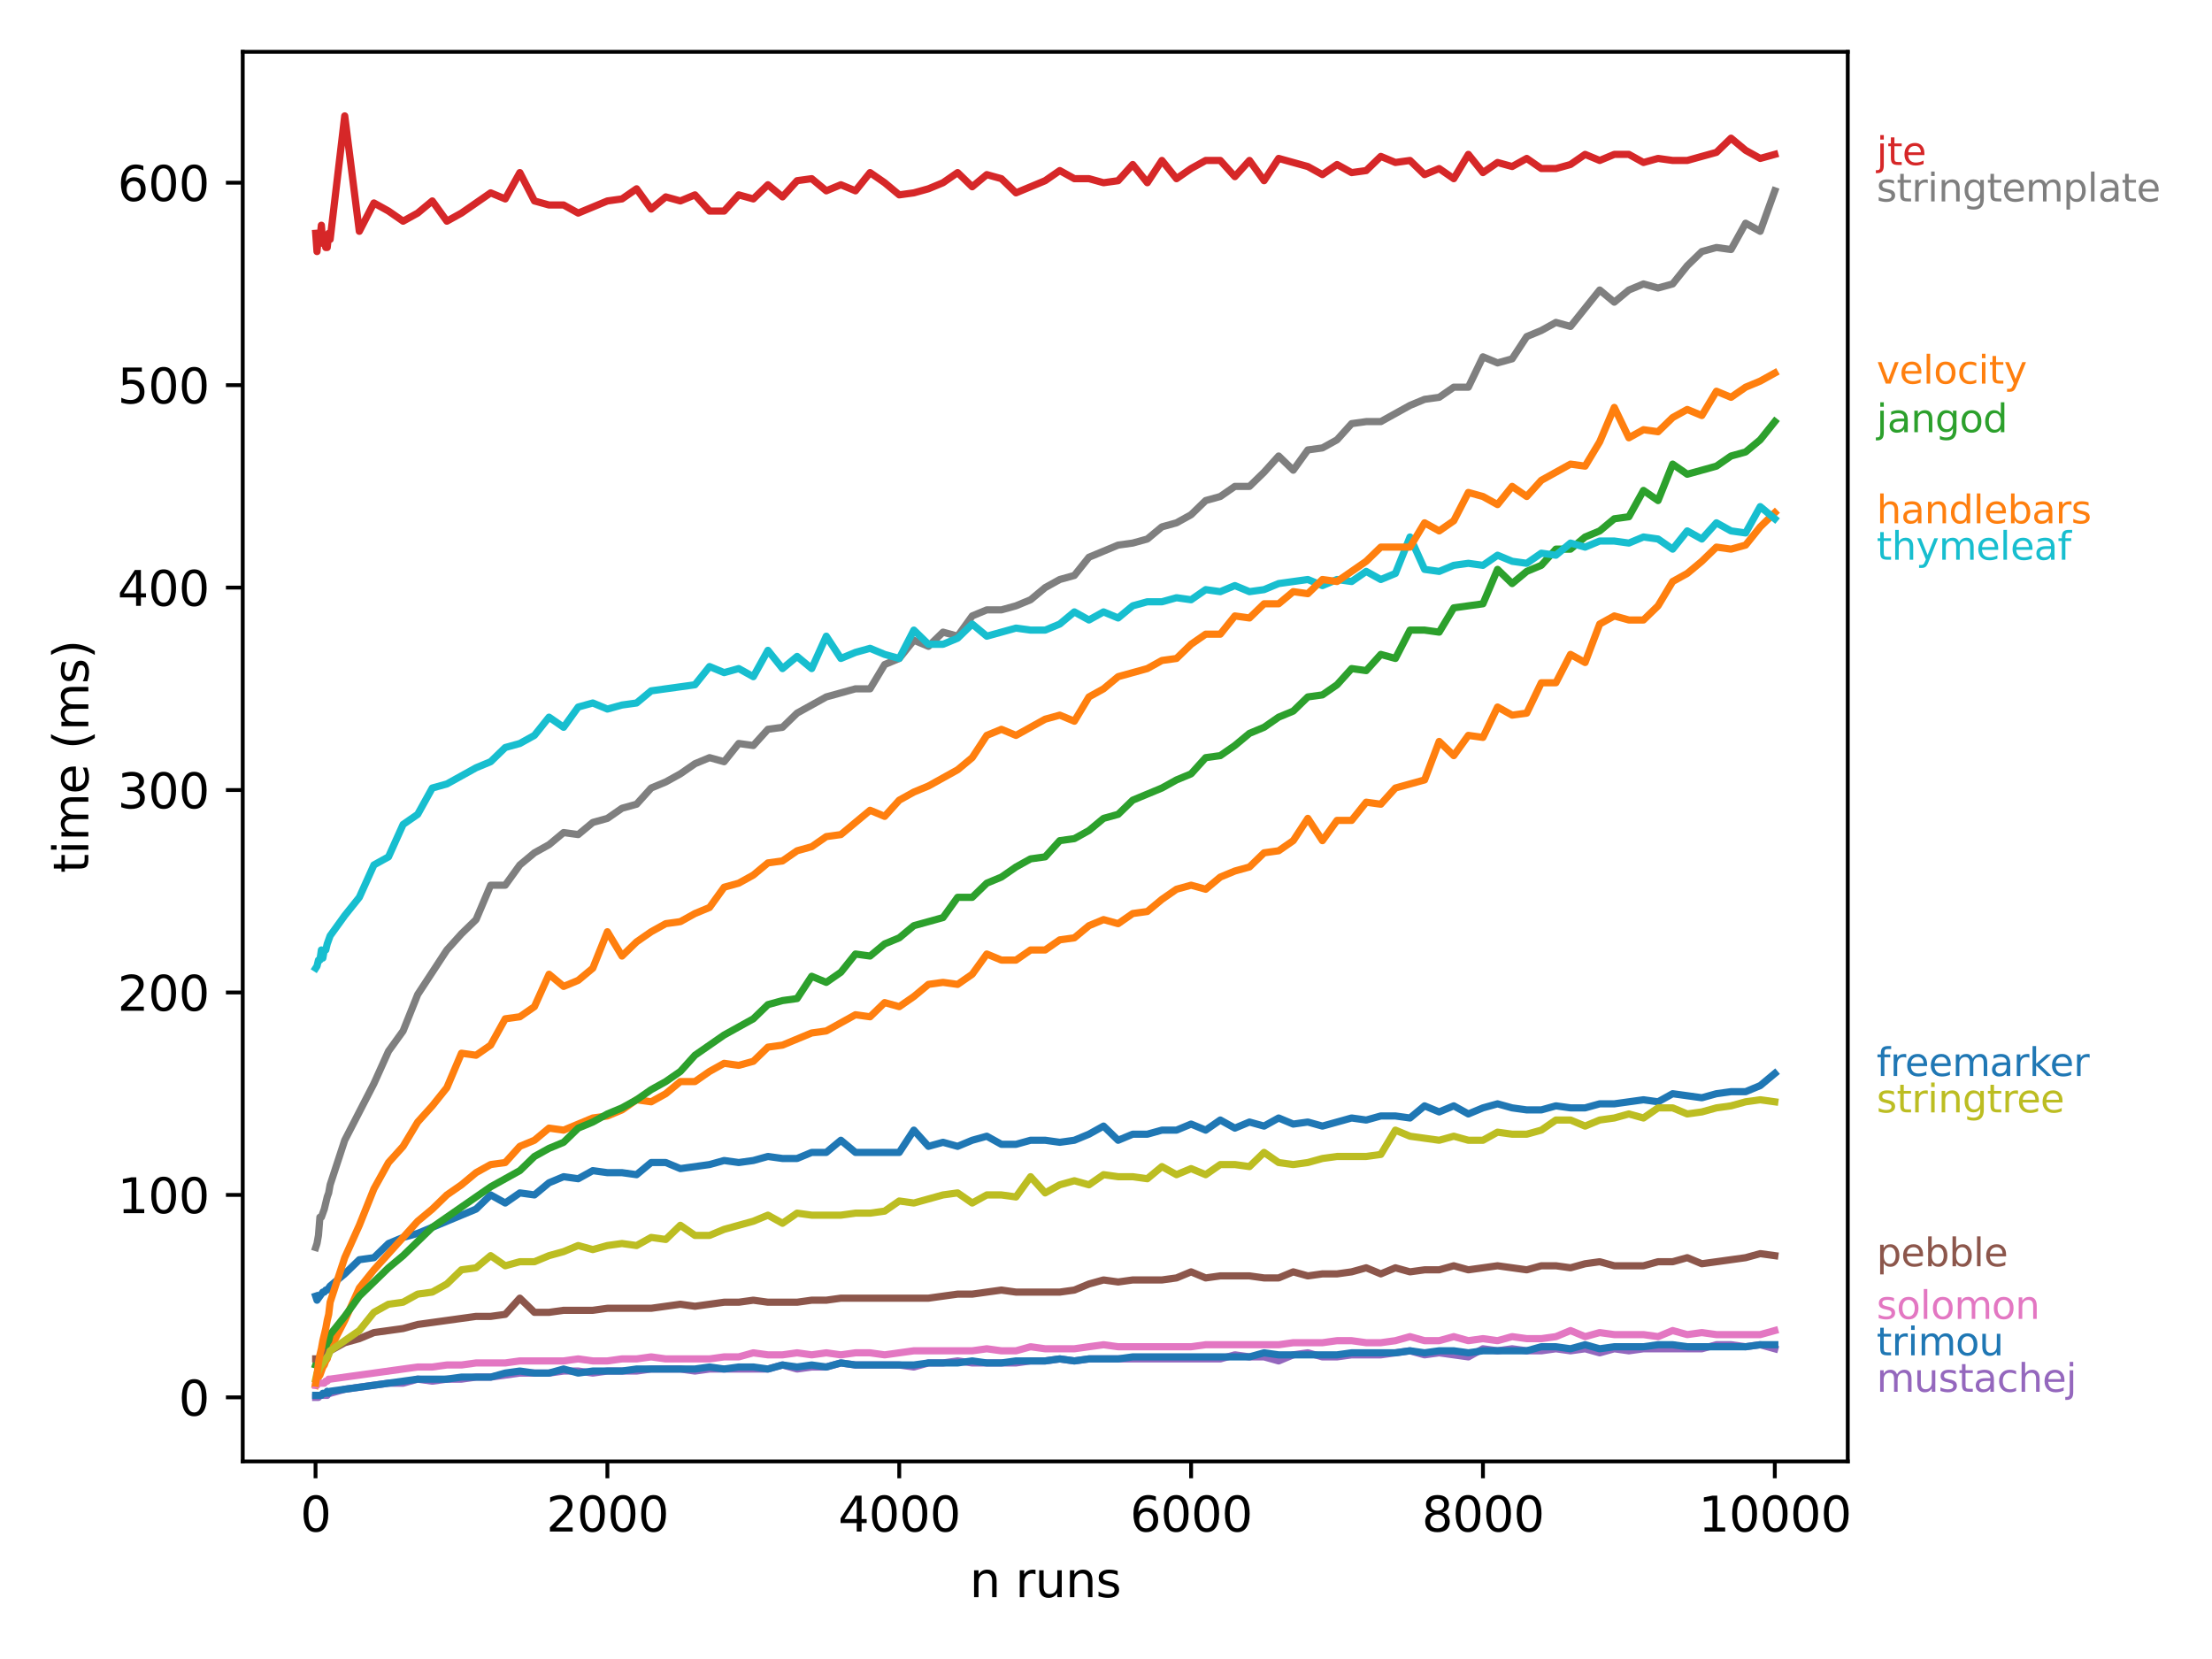 <?xml version="1.0" encoding="utf-8" standalone="no"?>
<!DOCTYPE svg PUBLIC "-//W3C//DTD SVG 1.1//EN"
  "http://www.w3.org/Graphics/SVG/1.1/DTD/svg11.dtd">
<svg xmlns:xlink="http://www.w3.org/1999/xlink" width="460.8pt" height="345.6pt" viewBox="0 0 460.8 345.6" xmlns="http://www.w3.org/2000/svg" version="1.1">
 <defs>
  <style type="text/css">*{stroke-linejoin: round; stroke-linecap: butt}</style>
 </defs>
 <g id="figure_1">
  <g id="patch_1">
   <path d="M 0 345.6 
L 460.8 345.6 
L 460.8 0 
L 0 0 
z
" style="fill: #ffffff"/>
  </g>
  <g id="axes_1">
   <g id="patch_2">
    <path d="M 50.566 304.444 
L 384.923 304.444 
L 384.923 10.8 
L 50.566 10.8 
z
" style="fill: #ffffff"/>
   </g>
   <g id="matplotlib.axis_1">
    <g id="xtick_1">
     <g id="line2d_1">
      <defs>
       <path id="m7e9c74293d" d="M 0 0 
L 0 3.5 
" style="stroke: #000000; stroke-width: 0.8"/>
      </defs>
      <g>
       <use xlink:href="#m7e9c74293d" x="65.733" y="304.444" style="stroke: #000000; stroke-width: 0.8"/>
      </g>
     </g>
     <g id="text_1">
      <!-- 0 -->
      <g transform="translate(62.552 319.042) scale(0.1 -0.1)">
       <defs>
        <path id="DejaVuSans-30" d="M 2034 4250 
Q 1547 4250 1301 3770 
Q 1056 3291 1056 2328 
Q 1056 1369 1301 889 
Q 1547 409 2034 409 
Q 2525 409 2770 889 
Q 3016 1369 3016 2328 
Q 3016 3291 2770 3770 
Q 2525 4250 2034 4250 
z
M 2034 4750 
Q 2819 4750 3233 4129 
Q 3647 3509 3647 2328 
Q 3647 1150 3233 529 
Q 2819 -91 2034 -91 
Q 1250 -91 836 529 
Q 422 1150 422 2328 
Q 422 3509 836 4129 
Q 1250 4750 2034 4750 
z
" transform="scale(0.016)"/>
       </defs>
       <use xlink:href="#DejaVuSans-30"/>
      </g>
     </g>
    </g>
    <g id="xtick_2">
     <g id="line2d_2">
      <g>
       <use xlink:href="#m7e9c74293d" x="126.532" y="304.444" style="stroke: #000000; stroke-width: 0.8"/>
      </g>
     </g>
     <g id="text_2">
      <!-- 2000 -->
      <g transform="translate(113.807 319.042) scale(0.1 -0.1)">
       <defs>
        <path id="DejaVuSans-32" d="M 1228 531 
L 3431 531 
L 3431 0 
L 469 0 
L 469 531 
Q 828 903 1448 1529 
Q 2069 2156 2228 2338 
Q 2531 2678 2651 2914 
Q 2772 3150 2772 3378 
Q 2772 3750 2511 3984 
Q 2250 4219 1831 4219 
Q 1534 4219 1204 4116 
Q 875 4013 500 3803 
L 500 4441 
Q 881 4594 1212 4672 
Q 1544 4750 1819 4750 
Q 2544 4750 2975 4387 
Q 3406 4025 3406 3419 
Q 3406 3131 3298 2873 
Q 3191 2616 2906 2266 
Q 2828 2175 2409 1742 
Q 1991 1309 1228 531 
z
" transform="scale(0.016)"/>
       </defs>
       <use xlink:href="#DejaVuSans-32"/>
       <use xlink:href="#DejaVuSans-30" transform="translate(63.623 0)"/>
       <use xlink:href="#DejaVuSans-30" transform="translate(127.246 0)"/>
       <use xlink:href="#DejaVuSans-30" transform="translate(190.869 0)"/>
      </g>
     </g>
    </g>
    <g id="xtick_3">
     <g id="line2d_3">
      <g>
       <use xlink:href="#m7e9c74293d" x="187.33" y="304.444" style="stroke: #000000; stroke-width: 0.8"/>
      </g>
     </g>
     <g id="text_3">
      <!-- 4000 -->
      <g transform="translate(174.605 319.042) scale(0.1 -0.1)">
       <defs>
        <path id="DejaVuSans-34" d="M 2419 4116 
L 825 1625 
L 2419 1625 
L 2419 4116 
z
M 2253 4666 
L 3047 4666 
L 3047 1625 
L 3713 1625 
L 3713 1100 
L 3047 1100 
L 3047 0 
L 2419 0 
L 2419 1100 
L 313 1100 
L 313 1709 
L 2253 4666 
z
" transform="scale(0.016)"/>
       </defs>
       <use xlink:href="#DejaVuSans-34"/>
       <use xlink:href="#DejaVuSans-30" transform="translate(63.623 0)"/>
       <use xlink:href="#DejaVuSans-30" transform="translate(127.246 0)"/>
       <use xlink:href="#DejaVuSans-30" transform="translate(190.869 0)"/>
      </g>
     </g>
    </g>
    <g id="xtick_4">
     <g id="line2d_4">
      <g>
       <use xlink:href="#m7e9c74293d" x="248.128" y="304.444" style="stroke: #000000; stroke-width: 0.8"/>
      </g>
     </g>
     <g id="text_4">
      <!-- 6000 -->
      <g transform="translate(235.403 319.042) scale(0.1 -0.1)">
       <defs>
        <path id="DejaVuSans-36" d="M 2113 2584 
Q 1688 2584 1439 2293 
Q 1191 2003 1191 1497 
Q 1191 994 1439 701 
Q 1688 409 2113 409 
Q 2538 409 2786 701 
Q 3034 994 3034 1497 
Q 3034 2003 2786 2293 
Q 2538 2584 2113 2584 
z
M 3366 4563 
L 3366 3988 
Q 3128 4100 2886 4159 
Q 2644 4219 2406 4219 
Q 1781 4219 1451 3797 
Q 1122 3375 1075 2522 
Q 1259 2794 1537 2939 
Q 1816 3084 2150 3084 
Q 2853 3084 3261 2657 
Q 3669 2231 3669 1497 
Q 3669 778 3244 343 
Q 2819 -91 2113 -91 
Q 1303 -91 875 529 
Q 447 1150 447 2328 
Q 447 3434 972 4092 
Q 1497 4750 2381 4750 
Q 2619 4750 2861 4703 
Q 3103 4656 3366 4563 
z
" transform="scale(0.016)"/>
       </defs>
       <use xlink:href="#DejaVuSans-36"/>
       <use xlink:href="#DejaVuSans-30" transform="translate(63.623 0)"/>
       <use xlink:href="#DejaVuSans-30" transform="translate(127.246 0)"/>
       <use xlink:href="#DejaVuSans-30" transform="translate(190.869 0)"/>
      </g>
     </g>
    </g>
    <g id="xtick_5">
     <g id="line2d_5">
      <g>
       <use xlink:href="#m7e9c74293d" x="308.926" y="304.444" style="stroke: #000000; stroke-width: 0.8"/>
      </g>
     </g>
     <g id="text_5">
      <!-- 8000 -->
      <g transform="translate(296.201 319.042) scale(0.1 -0.1)">
       <defs>
        <path id="DejaVuSans-38" d="M 2034 2216 
Q 1584 2216 1326 1975 
Q 1069 1734 1069 1313 
Q 1069 891 1326 650 
Q 1584 409 2034 409 
Q 2484 409 2743 651 
Q 3003 894 3003 1313 
Q 3003 1734 2745 1975 
Q 2488 2216 2034 2216 
z
M 1403 2484 
Q 997 2584 770 2862 
Q 544 3141 544 3541 
Q 544 4100 942 4425 
Q 1341 4750 2034 4750 
Q 2731 4750 3128 4425 
Q 3525 4100 3525 3541 
Q 3525 3141 3298 2862 
Q 3072 2584 2669 2484 
Q 3125 2378 3379 2068 
Q 3634 1759 3634 1313 
Q 3634 634 3220 271 
Q 2806 -91 2034 -91 
Q 1263 -91 848 271 
Q 434 634 434 1313 
Q 434 1759 690 2068 
Q 947 2378 1403 2484 
z
M 1172 3481 
Q 1172 3119 1398 2916 
Q 1625 2713 2034 2713 
Q 2441 2713 2670 2916 
Q 2900 3119 2900 3481 
Q 2900 3844 2670 4047 
Q 2441 4250 2034 4250 
Q 1625 4250 1398 4047 
Q 1172 3844 1172 3481 
z
" transform="scale(0.016)"/>
       </defs>
       <use xlink:href="#DejaVuSans-38"/>
       <use xlink:href="#DejaVuSans-30" transform="translate(63.623 0)"/>
       <use xlink:href="#DejaVuSans-30" transform="translate(127.246 0)"/>
       <use xlink:href="#DejaVuSans-30" transform="translate(190.869 0)"/>
      </g>
     </g>
    </g>
    <g id="xtick_6">
     <g id="line2d_6">
      <g>
       <use xlink:href="#m7e9c74293d" x="369.724" y="304.444" style="stroke: #000000; stroke-width: 0.8"/>
      </g>
     </g>
     <g id="text_6">
      <!-- 10000 -->
      <g transform="translate(353.818 319.042) scale(0.1 -0.1)">
       <defs>
        <path id="DejaVuSans-31" d="M 794 531 
L 1825 531 
L 1825 4091 
L 703 3866 
L 703 4441 
L 1819 4666 
L 2450 4666 
L 2450 531 
L 3481 531 
L 3481 0 
L 794 0 
L 794 531 
z
" transform="scale(0.016)"/>
       </defs>
       <use xlink:href="#DejaVuSans-31"/>
       <use xlink:href="#DejaVuSans-30" transform="translate(63.623 0)"/>
       <use xlink:href="#DejaVuSans-30" transform="translate(127.246 0)"/>
       <use xlink:href="#DejaVuSans-30" transform="translate(190.869 0)"/>
       <use xlink:href="#DejaVuSans-30" transform="translate(254.492 0)"/>
      </g>
     </g>
    </g>
    <g id="text_7">
     <!-- n runs -->
     <g transform="translate(201.989 332.72) scale(0.1 -0.1)">
      <defs>
       <path id="DejaVuSans-6e" d="M 3513 2113 
L 3513 0 
L 2938 0 
L 2938 2094 
Q 2938 2591 2744 2837 
Q 2550 3084 2163 3084 
Q 1697 3084 1428 2787 
Q 1159 2491 1159 1978 
L 1159 0 
L 581 0 
L 581 3500 
L 1159 3500 
L 1159 2956 
Q 1366 3272 1645 3428 
Q 1925 3584 2291 3584 
Q 2894 3584 3203 3211 
Q 3513 2838 3513 2113 
z
" transform="scale(0.016)"/>
       <path id="DejaVuSans-20" transform="scale(0.016)"/>
       <path id="DejaVuSans-72" d="M 2631 2963 
Q 2534 3019 2420 3045 
Q 2306 3072 2169 3072 
Q 1681 3072 1420 2755 
Q 1159 2438 1159 1844 
L 1159 0 
L 581 0 
L 581 3500 
L 1159 3500 
L 1159 2956 
Q 1341 3275 1631 3429 
Q 1922 3584 2338 3584 
Q 2397 3584 2469 3576 
Q 2541 3569 2628 3553 
L 2631 2963 
z
" transform="scale(0.016)"/>
       <path id="DejaVuSans-75" d="M 544 1381 
L 544 3500 
L 1119 3500 
L 1119 1403 
Q 1119 906 1312 657 
Q 1506 409 1894 409 
Q 2359 409 2629 706 
Q 2900 1003 2900 1516 
L 2900 3500 
L 3475 3500 
L 3475 0 
L 2900 0 
L 2900 538 
Q 2691 219 2414 64 
Q 2138 -91 1772 -91 
Q 1169 -91 856 284 
Q 544 659 544 1381 
z
M 1991 3584 
L 1991 3584 
z
" transform="scale(0.016)"/>
       <path id="DejaVuSans-73" d="M 2834 3397 
L 2834 2853 
Q 2591 2978 2328 3040 
Q 2066 3103 1784 3103 
Q 1356 3103 1142 2972 
Q 928 2841 928 2578 
Q 928 2378 1081 2264 
Q 1234 2150 1697 2047 
L 1894 2003 
Q 2506 1872 2764 1633 
Q 3022 1394 3022 966 
Q 3022 478 2636 193 
Q 2250 -91 1575 -91 
Q 1294 -91 989 -36 
Q 684 19 347 128 
L 347 722 
Q 666 556 975 473 
Q 1284 391 1588 391 
Q 1994 391 2212 530 
Q 2431 669 2431 922 
Q 2431 1156 2273 1281 
Q 2116 1406 1581 1522 
L 1381 1569 
Q 847 1681 609 1914 
Q 372 2147 372 2553 
Q 372 3047 722 3315 
Q 1072 3584 1716 3584 
Q 2034 3584 2315 3537 
Q 2597 3491 2834 3397 
z
" transform="scale(0.016)"/>
      </defs>
      <use xlink:href="#DejaVuSans-6e"/>
      <use xlink:href="#DejaVuSans-20" transform="translate(63.379 0)"/>
      <use xlink:href="#DejaVuSans-72" transform="translate(95.166 0)"/>
      <use xlink:href="#DejaVuSans-75" transform="translate(136.279 0)"/>
      <use xlink:href="#DejaVuSans-6e" transform="translate(199.658 0)"/>
      <use xlink:href="#DejaVuSans-73" transform="translate(263.037 0)"/>
     </g>
    </g>
   </g>
   <g id="matplotlib.axis_2">
    <g id="ytick_1">
     <g id="line2d_7">
      <defs>
       <path id="m9c202212dd" d="M 0 0 
L -3.5 0 
" style="stroke: #000000; stroke-width: 0.8"/>
      </defs>
      <g>
       <use xlink:href="#m9c202212dd" x="50.566" y="291.096" style="stroke: #000000; stroke-width: 0.8"/>
      </g>
     </g>
     <g id="text_8">
      <!-- 0 -->
      <g transform="translate(37.203 294.896) scale(0.1 -0.1)">
       <use xlink:href="#DejaVuSans-30"/>
      </g>
     </g>
    </g>
    <g id="ytick_2">
     <g id="line2d_8">
      <g>
       <use xlink:href="#m9c202212dd" x="50.566" y="248.924" style="stroke: #000000; stroke-width: 0.8"/>
      </g>
     </g>
     <g id="text_9">
      <!-- 100 -->
      <g transform="translate(24.478 252.724) scale(0.1 -0.1)">
       <use xlink:href="#DejaVuSans-31"/>
       <use xlink:href="#DejaVuSans-30" transform="translate(63.623 0)"/>
       <use xlink:href="#DejaVuSans-30" transform="translate(127.246 0)"/>
      </g>
     </g>
    </g>
    <g id="ytick_3">
     <g id="line2d_9">
      <g>
       <use xlink:href="#m9c202212dd" x="50.566" y="206.752" style="stroke: #000000; stroke-width: 0.8"/>
      </g>
     </g>
     <g id="text_10">
      <!-- 200 -->
      <g transform="translate(24.478 210.551) scale(0.1 -0.1)">
       <use xlink:href="#DejaVuSans-32"/>
       <use xlink:href="#DejaVuSans-30" transform="translate(63.623 0)"/>
       <use xlink:href="#DejaVuSans-30" transform="translate(127.246 0)"/>
      </g>
     </g>
    </g>
    <g id="ytick_4">
     <g id="line2d_10">
      <g>
       <use xlink:href="#m9c202212dd" x="50.566" y="164.58" style="stroke: #000000; stroke-width: 0.8"/>
      </g>
     </g>
     <g id="text_11">
      <!-- 300 -->
      <g transform="translate(24.478 168.379) scale(0.1 -0.1)">
       <defs>
        <path id="DejaVuSans-33" d="M 2597 2516 
Q 3050 2419 3304 2112 
Q 3559 1806 3559 1356 
Q 3559 666 3084 287 
Q 2609 -91 1734 -91 
Q 1441 -91 1130 -33 
Q 819 25 488 141 
L 488 750 
Q 750 597 1062 519 
Q 1375 441 1716 441 
Q 2309 441 2620 675 
Q 2931 909 2931 1356 
Q 2931 1769 2642 2001 
Q 2353 2234 1838 2234 
L 1294 2234 
L 1294 2753 
L 1863 2753 
Q 2328 2753 2575 2939 
Q 2822 3125 2822 3475 
Q 2822 3834 2567 4026 
Q 2313 4219 1838 4219 
Q 1578 4219 1281 4162 
Q 984 4106 628 3988 
L 628 4550 
Q 988 4650 1302 4700 
Q 1616 4750 1894 4750 
Q 2613 4750 3031 4423 
Q 3450 4097 3450 3541 
Q 3450 3153 3228 2886 
Q 3006 2619 2597 2516 
z
" transform="scale(0.016)"/>
       </defs>
       <use xlink:href="#DejaVuSans-33"/>
       <use xlink:href="#DejaVuSans-30" transform="translate(63.623 0)"/>
       <use xlink:href="#DejaVuSans-30" transform="translate(127.246 0)"/>
      </g>
     </g>
    </g>
    <g id="ytick_5">
     <g id="line2d_11">
      <g>
       <use xlink:href="#m9c202212dd" x="50.566" y="122.408" style="stroke: #000000; stroke-width: 0.8"/>
      </g>
     </g>
     <g id="text_12">
      <!-- 400 -->
      <g transform="translate(24.478 126.207) scale(0.1 -0.1)">
       <use xlink:href="#DejaVuSans-34"/>
       <use xlink:href="#DejaVuSans-30" transform="translate(63.623 0)"/>
       <use xlink:href="#DejaVuSans-30" transform="translate(127.246 0)"/>
      </g>
     </g>
    </g>
    <g id="ytick_6">
     <g id="line2d_12">
      <g>
       <use xlink:href="#m9c202212dd" x="50.566" y="80.236" style="stroke: #000000; stroke-width: 0.8"/>
      </g>
     </g>
     <g id="text_13">
      <!-- 500 -->
      <g transform="translate(24.478 84.035) scale(0.1 -0.1)">
       <defs>
        <path id="DejaVuSans-35" d="M 691 4666 
L 3169 4666 
L 3169 4134 
L 1269 4134 
L 1269 2991 
Q 1406 3038 1543 3061 
Q 1681 3084 1819 3084 
Q 2600 3084 3056 2656 
Q 3513 2228 3513 1497 
Q 3513 744 3044 326 
Q 2575 -91 1722 -91 
Q 1428 -91 1123 -41 
Q 819 9 494 109 
L 494 744 
Q 775 591 1075 516 
Q 1375 441 1709 441 
Q 2250 441 2565 725 
Q 2881 1009 2881 1497 
Q 2881 1984 2565 2268 
Q 2250 2553 1709 2553 
Q 1456 2553 1204 2497 
Q 953 2441 691 2322 
L 691 4666 
z
" transform="scale(0.016)"/>
       </defs>
       <use xlink:href="#DejaVuSans-35"/>
       <use xlink:href="#DejaVuSans-30" transform="translate(63.623 0)"/>
       <use xlink:href="#DejaVuSans-30" transform="translate(127.246 0)"/>
      </g>
     </g>
    </g>
    <g id="ytick_7">
     <g id="line2d_13">
      <g>
       <use xlink:href="#m9c202212dd" x="50.566" y="38.064" style="stroke: #000000; stroke-width: 0.8"/>
      </g>
     </g>
     <g id="text_14">
      <!-- 600 -->
      <g transform="translate(24.478 41.863) scale(0.1 -0.1)">
       <use xlink:href="#DejaVuSans-36"/>
       <use xlink:href="#DejaVuSans-30" transform="translate(63.623 0)"/>
       <use xlink:href="#DejaVuSans-30" transform="translate(127.246 0)"/>
      </g>
     </g>
    </g>
    <g id="text_15">
     <!-- time (ms) -->
     <g transform="translate(18.398 181.884) rotate(-90) scale(0.1 -0.1)">
      <defs>
       <path id="DejaVuSans-74" d="M 1172 4494 
L 1172 3500 
L 2356 3500 
L 2356 3053 
L 1172 3053 
L 1172 1153 
Q 1172 725 1289 603 
Q 1406 481 1766 481 
L 2356 481 
L 2356 0 
L 1766 0 
Q 1100 0 847 248 
Q 594 497 594 1153 
L 594 3053 
L 172 3053 
L 172 3500 
L 594 3500 
L 594 4494 
L 1172 4494 
z
" transform="scale(0.016)"/>
       <path id="DejaVuSans-69" d="M 603 3500 
L 1178 3500 
L 1178 0 
L 603 0 
L 603 3500 
z
M 603 4863 
L 1178 4863 
L 1178 4134 
L 603 4134 
L 603 4863 
z
" transform="scale(0.016)"/>
       <path id="DejaVuSans-6d" d="M 3328 2828 
Q 3544 3216 3844 3400 
Q 4144 3584 4550 3584 
Q 5097 3584 5394 3201 
Q 5691 2819 5691 2113 
L 5691 0 
L 5113 0 
L 5113 2094 
Q 5113 2597 4934 2840 
Q 4756 3084 4391 3084 
Q 3944 3084 3684 2787 
Q 3425 2491 3425 1978 
L 3425 0 
L 2847 0 
L 2847 2094 
Q 2847 2600 2669 2842 
Q 2491 3084 2119 3084 
Q 1678 3084 1418 2786 
Q 1159 2488 1159 1978 
L 1159 0 
L 581 0 
L 581 3500 
L 1159 3500 
L 1159 2956 
Q 1356 3278 1631 3431 
Q 1906 3584 2284 3584 
Q 2666 3584 2933 3390 
Q 3200 3197 3328 2828 
z
" transform="scale(0.016)"/>
       <path id="DejaVuSans-65" d="M 3597 1894 
L 3597 1613 
L 953 1613 
Q 991 1019 1311 708 
Q 1631 397 2203 397 
Q 2534 397 2845 478 
Q 3156 559 3463 722 
L 3463 178 
Q 3153 47 2828 -22 
Q 2503 -91 2169 -91 
Q 1331 -91 842 396 
Q 353 884 353 1716 
Q 353 2575 817 3079 
Q 1281 3584 2069 3584 
Q 2775 3584 3186 3129 
Q 3597 2675 3597 1894 
z
M 3022 2063 
Q 3016 2534 2758 2815 
Q 2500 3097 2075 3097 
Q 1594 3097 1305 2825 
Q 1016 2553 972 2059 
L 3022 2063 
z
" transform="scale(0.016)"/>
       <path id="DejaVuSans-28" d="M 1984 4856 
Q 1566 4138 1362 3434 
Q 1159 2731 1159 2009 
Q 1159 1288 1364 580 
Q 1569 -128 1984 -844 
L 1484 -844 
Q 1016 -109 783 600 
Q 550 1309 550 2009 
Q 550 2706 781 3412 
Q 1013 4119 1484 4856 
L 1984 4856 
z
" transform="scale(0.016)"/>
       <path id="DejaVuSans-29" d="M 513 4856 
L 1013 4856 
Q 1481 4119 1714 3412 
Q 1947 2706 1947 2009 
Q 1947 1309 1714 600 
Q 1481 -109 1013 -844 
L 513 -844 
Q 928 -128 1133 580 
Q 1338 1288 1338 2009 
Q 1338 2731 1133 3434 
Q 928 4138 513 4856 
z
" transform="scale(0.016)"/>
      </defs>
      <use xlink:href="#DejaVuSans-74"/>
      <use xlink:href="#DejaVuSans-69" transform="translate(39.209 0)"/>
      <use xlink:href="#DejaVuSans-6d" transform="translate(66.992 0)"/>
      <use xlink:href="#DejaVuSans-65" transform="translate(164.404 0)"/>
      <use xlink:href="#DejaVuSans-20" transform="translate(225.928 0)"/>
      <use xlink:href="#DejaVuSans-28" transform="translate(257.715 0)"/>
      <use xlink:href="#DejaVuSans-6d" transform="translate(296.729 0)"/>
      <use xlink:href="#DejaVuSans-73" transform="translate(394.141 0)"/>
      <use xlink:href="#DejaVuSans-29" transform="translate(446.24 0)"/>
     </g>
    </g>
   </g>
   <g id="line2d_14">
    <path d="M 65.764 270.01 
L 66.037 270.854 
L 66.341 270.432 
L 66.645 270.01 
L 66.949 269.589 
L 67.253 269.167 
L 67.557 269.167 
L 67.861 268.745 
L 68.165 268.745 
L 68.469 268.323 
L 68.773 267.902 
L 71.813 265.371 
L 74.853 262.419 
L 77.893 261.998 
L 80.933 259.046 
L 83.973 257.78 
L 87.013 256.937 
L 90.053 255.672 
L 93.092 254.407 
L 96.132 253.141 
L 99.172 251.876 
L 102.212 248.924 
L 105.252 250.611 
L 108.292 248.503 
L 111.332 248.924 
L 114.372 246.394 
L 117.412 245.129 
L 120.452 245.551 
L 123.492 243.864 
L 126.532 244.285 
L 129.571 244.285 
L 132.611 244.707 
L 135.651 242.177 
L 138.691 242.177 
L 141.731 243.442 
L 144.771 243.02 
L 147.811 242.598 
L 150.851 241.755 
L 153.891 242.177 
L 156.931 241.755 
L 159.971 240.912 
L 163.01 241.333 
L 166.05 241.333 
L 169.09 240.068 
L 172.13 240.068 
L 175.17 237.538 
L 178.21 240.068 
L 181.25 240.068 
L 184.29 240.068 
L 187.33 240.068 
L 190.37 235.429 
L 193.41 238.803 
L 196.449 237.96 
L 199.489 238.803 
L 202.529 237.538 
L 205.569 236.694 
L 208.609 238.381 
L 211.649 238.381 
L 214.689 237.538 
L 217.729 237.538 
L 220.769 237.96 
L 223.809 237.538 
L 226.849 236.273 
L 229.889 234.586 
L 232.928 237.538 
L 235.968 236.273 
L 239.008 236.273 
L 242.048 235.429 
L 245.088 235.429 
L 248.128 234.164 
L 251.168 235.429 
L 254.208 233.321 
L 257.248 235.008 
L 260.288 233.742 
L 263.328 234.586 
L 266.367 232.899 
L 269.407 234.164 
L 272.447 233.742 
L 275.487 234.586 
L 278.527 233.742 
L 281.567 232.899 
L 284.607 233.321 
L 287.647 232.477 
L 290.687 232.477 
L 293.727 232.899 
L 296.767 230.369 
L 299.806 231.634 
L 302.846 230.369 
L 305.886 232.055 
L 308.926 230.79 
L 311.966 229.947 
L 315.006 230.79 
L 318.046 231.212 
L 321.086 231.212 
L 324.126 230.369 
L 327.166 230.79 
L 330.206 230.79 
L 333.246 229.947 
L 336.285 229.947 
L 339.325 229.525 
L 342.365 229.103 
L 345.405 229.525 
L 348.445 227.838 
L 351.485 228.26 
L 354.525 228.682 
L 357.565 227.838 
L 360.605 227.417 
L 363.645 227.417 
L 366.685 226.151 
L 369.724 223.621 
" clip-path="url(#pa9db40d596)" style="fill: none; stroke: #1f77b4; stroke-width: 1.5; stroke-linecap: square"/>
   </g>
   <g id="line2d_15">
    <path d="M 65.764 288.566 
L 66.037 287.723 
L 66.341 286.879 
L 66.645 286.457 
L 66.949 285.614 
L 67.253 284.771 
L 67.557 284.349 
L 67.861 283.505 
L 68.165 283.084 
L 68.469 281.818 
L 68.773 280.975 
L 71.813 275.071 
L 74.853 268.323 
L 77.893 264.528 
L 80.933 261.154 
L 83.973 257.78 
L 87.013 254.407 
L 90.053 251.876 
L 93.092 248.924 
L 96.132 246.816 
L 99.172 244.285 
L 102.212 242.598 
L 105.252 242.177 
L 108.292 238.803 
L 111.332 237.538 
L 114.372 235.008 
L 117.412 235.429 
L 120.452 234.164 
L 123.492 232.899 
L 126.532 232.477 
L 129.571 231.212 
L 132.611 229.103 
L 135.651 229.525 
L 138.691 227.838 
L 141.731 225.308 
L 144.771 225.308 
L 147.811 223.199 
L 150.851 221.512 
L 153.891 221.934 
L 156.931 221.091 
L 159.971 218.139 
L 163.01 217.717 
L 166.05 216.452 
L 169.09 215.187 
L 172.13 214.765 
L 175.17 213.078 
L 178.21 211.391 
L 181.25 211.813 
L 184.29 208.861 
L 187.33 209.704 
L 190.37 207.596 
L 193.41 205.065 
L 196.449 204.644 
L 199.489 205.065 
L 202.529 202.957 
L 205.569 198.74 
L 208.609 200.005 
L 211.649 200.005 
L 214.689 197.896 
L 217.729 197.896 
L 220.769 195.788 
L 223.809 195.366 
L 226.849 192.836 
L 229.889 191.57 
L 232.928 192.414 
L 235.968 190.305 
L 239.008 189.883 
L 242.048 187.353 
L 245.088 185.245 
L 248.128 184.401 
L 251.168 185.245 
L 254.208 182.714 
L 257.248 181.449 
L 260.288 180.606 
L 263.328 177.654 
L 266.367 177.232 
L 269.407 175.123 
L 272.447 170.484 
L 275.487 175.123 
L 278.527 170.906 
L 281.567 170.906 
L 284.607 167.111 
L 287.647 167.532 
L 290.687 164.159 
L 293.727 163.315 
L 296.767 162.472 
L 299.806 154.459 
L 302.846 157.411 
L 305.886 153.194 
L 308.926 153.616 
L 311.966 147.29 
L 315.006 148.977 
L 318.046 148.555 
L 321.086 142.229 
L 324.126 142.229 
L 327.166 136.325 
L 330.206 138.012 
L 333.246 129.999 
L 336.285 128.312 
L 339.325 129.156 
L 342.365 129.156 
L 345.405 126.204 
L 348.445 121.143 
L 351.485 119.456 
L 354.525 116.926 
L 357.565 113.974 
L 360.605 114.396 
L 363.645 113.552 
L 366.685 109.757 
L 369.724 106.805 
" clip-path="url(#pa9db40d596)" style="fill: none; stroke: #ff7f0e; stroke-width: 1.5; stroke-linecap: square"/>
   </g>
   <g id="line2d_16">
    <path d="M 65.764 284.349 
L 66.037 283.505 
L 66.341 283.084 
L 66.645 282.662 
L 66.949 282.24 
L 67.253 281.397 
L 67.557 280.975 
L 67.861 280.553 
L 68.165 279.71 
L 68.469 279.288 
L 68.773 278.023 
L 71.813 274.228 
L 74.853 270.01 
L 77.893 267.058 
L 80.933 264.106 
L 83.973 261.576 
L 87.013 258.624 
L 90.053 255.672 
L 93.092 253.563 
L 96.132 251.455 
L 99.172 249.346 
L 102.212 247.237 
L 105.252 245.551 
L 108.292 243.864 
L 111.332 240.912 
L 114.372 239.225 
L 117.412 237.96 
L 120.452 235.008 
L 123.492 233.742 
L 126.532 232.055 
L 129.571 230.79 
L 132.611 229.103 
L 135.651 226.995 
L 138.691 225.308 
L 141.731 223.199 
L 144.771 219.826 
L 147.811 217.717 
L 150.851 215.608 
L 153.891 213.922 
L 156.931 212.235 
L 159.971 209.283 
L 163.01 208.439 
L 166.05 208.017 
L 169.09 203.379 
L 172.13 204.644 
L 175.17 202.535 
L 178.21 198.74 
L 181.25 199.161 
L 184.29 196.631 
L 187.33 195.366 
L 190.37 192.836 
L 193.41 191.992 
L 196.449 191.149 
L 199.489 186.931 
L 202.529 186.931 
L 205.569 183.979 
L 208.609 182.714 
L 211.649 180.606 
L 214.689 178.919 
L 217.729 178.497 
L 220.769 175.123 
L 223.809 174.702 
L 226.849 173.015 
L 229.889 170.484 
L 232.928 169.641 
L 235.968 166.689 
L 239.008 165.424 
L 242.048 164.159 
L 245.088 162.472 
L 248.128 161.206 
L 251.168 157.833 
L 254.208 157.411 
L 257.248 155.302 
L 260.288 152.772 
L 263.328 151.507 
L 266.367 149.398 
L 269.407 148.133 
L 272.447 145.181 
L 275.487 144.759 
L 278.527 142.651 
L 281.567 139.277 
L 284.607 139.699 
L 287.647 136.325 
L 290.687 137.168 
L 293.727 131.264 
L 296.767 131.264 
L 299.806 131.686 
L 302.846 126.625 
L 305.886 126.204 
L 308.926 125.782 
L 311.966 118.613 
L 315.006 121.565 
L 318.046 119.034 
L 321.086 117.769 
L 324.126 114.396 
L 327.166 114.396 
L 330.206 111.865 
L 333.246 110.6 
L 336.285 108.07 
L 339.325 107.648 
L 342.365 102.166 
L 345.405 104.274 
L 348.445 96.683 
L 351.485 98.792 
L 354.525 97.948 
L 357.565 97.105 
L 360.605 94.996 
L 363.645 94.153 
L 366.685 91.623 
L 369.724 87.827 
" clip-path="url(#pa9db40d596)" style="fill: none; stroke: #2ca02c; stroke-width: 1.5; stroke-linecap: square"/>
   </g>
   <g id="line2d_17">
    <path d="M 65.764 48.607 
L 66.037 52.403 
L 66.341 49.029 
L 66.645 49.872 
L 66.949 46.92 
L 67.253 50.716 
L 67.557 49.029 
L 67.861 51.559 
L 68.165 51.559 
L 68.469 48.607 
L 68.773 49.872 
L 71.813 24.147 
L 74.853 48.185 
L 77.893 42.281 
L 80.933 43.968 
L 83.973 46.077 
L 87.013 44.39 
L 90.053 41.86 
L 93.092 46.077 
L 96.132 44.39 
L 99.172 42.281 
L 102.212 40.173 
L 105.252 41.438 
L 108.292 35.956 
L 111.332 41.86 
L 114.372 42.703 
L 117.412 42.703 
L 120.452 44.39 
L 123.492 43.125 
L 126.532 41.86 
L 129.571 41.438 
L 132.611 39.329 
L 135.651 43.547 
L 138.691 41.016 
L 141.731 41.86 
L 144.771 40.595 
L 147.811 43.968 
L 150.851 43.968 
L 153.891 40.595 
L 156.931 41.438 
L 159.971 38.486 
L 163.01 41.016 
L 166.05 37.642 
L 169.09 37.221 
L 172.13 39.751 
L 175.17 38.486 
L 178.21 39.751 
L 181.25 35.956 
L 184.29 38.064 
L 187.33 40.595 
L 190.37 40.173 
L 193.41 39.329 
L 196.449 38.064 
L 199.489 35.956 
L 202.529 38.908 
L 205.569 36.377 
L 208.609 37.221 
L 211.649 40.173 
L 214.689 38.908 
L 217.729 37.642 
L 220.769 35.534 
L 223.809 37.221 
L 226.849 37.221 
L 229.889 38.064 
L 232.928 37.642 
L 235.968 34.269 
L 239.008 38.064 
L 242.048 33.425 
L 245.088 37.221 
L 248.128 35.112 
L 251.168 33.425 
L 254.208 33.425 
L 257.248 36.799 
L 260.288 33.425 
L 263.328 37.642 
L 266.367 33.004 
L 269.407 33.847 
L 272.447 34.69 
L 275.487 36.377 
L 278.527 34.269 
L 281.567 35.956 
L 284.607 35.534 
L 287.647 32.582 
L 290.687 33.847 
L 293.727 33.425 
L 296.767 36.377 
L 299.806 35.112 
L 302.846 37.221 
L 305.886 32.16 
L 308.926 35.956 
L 311.966 33.847 
L 315.006 34.69 
L 318.046 33.004 
L 321.086 35.112 
L 324.126 35.112 
L 327.166 34.269 
L 330.206 32.16 
L 333.246 33.425 
L 336.285 32.16 
L 339.325 32.16 
L 342.365 33.847 
L 345.405 33.004 
L 348.445 33.425 
L 351.485 33.425 
L 354.525 32.582 
L 357.565 31.738 
L 360.605 28.786 
L 363.645 31.317 
L 366.685 33.004 
L 369.724 32.16 
" clip-path="url(#pa9db40d596)" style="fill: none; stroke: #d62728; stroke-width: 1.5; stroke-linecap: square"/>
   </g>
   <g id="line2d_18">
    <path d="M 65.764 291.096 
L 66.037 291.096 
L 66.341 291.096 
L 66.645 290.675 
L 66.949 290.675 
L 67.253 290.675 
L 67.557 290.675 
L 67.861 290.675 
L 68.165 290.675 
L 68.469 290.253 
L 68.773 290.253 
L 71.813 289.409 
L 74.853 288.988 
L 77.893 288.566 
L 80.933 288.144 
L 83.973 288.144 
L 87.013 287.301 
L 90.053 287.723 
L 93.092 287.301 
L 96.132 287.301 
L 99.172 286.879 
L 102.212 286.879 
L 105.252 286.457 
L 108.292 286.036 
L 111.332 286.036 
L 114.372 286.036 
L 117.412 285.614 
L 120.452 285.614 
L 123.492 286.036 
L 126.532 285.614 
L 129.571 285.614 
L 132.611 285.614 
L 135.651 285.192 
L 138.691 285.192 
L 141.731 285.192 
L 144.771 285.614 
L 147.811 285.192 
L 150.851 285.192 
L 153.891 285.192 
L 156.931 285.192 
L 159.971 285.192 
L 163.01 284.349 
L 166.05 285.192 
L 169.09 284.771 
L 172.13 284.771 
L 175.17 283.927 
L 178.21 284.349 
L 181.25 284.349 
L 184.29 284.349 
L 187.33 284.349 
L 190.37 284.771 
L 193.41 283.927 
L 196.449 283.927 
L 199.489 283.505 
L 202.529 283.927 
L 205.569 283.927 
L 208.609 283.927 
L 211.649 283.927 
L 214.689 283.505 
L 217.729 283.505 
L 220.769 283.084 
L 223.809 283.505 
L 226.849 283.084 
L 229.889 283.084 
L 232.928 283.084 
L 235.968 283.084 
L 239.008 283.084 
L 242.048 283.084 
L 245.088 283.084 
L 248.128 283.084 
L 251.168 283.084 
L 254.208 283.084 
L 257.248 282.24 
L 260.288 282.662 
L 263.328 282.662 
L 266.367 283.505 
L 269.407 282.24 
L 272.447 281.818 
L 275.487 282.662 
L 278.527 282.662 
L 281.567 282.24 
L 284.607 282.24 
L 287.647 282.24 
L 290.687 281.818 
L 293.727 281.397 
L 296.767 282.24 
L 299.806 281.818 
L 302.846 282.24 
L 305.886 282.662 
L 308.926 280.975 
L 311.966 281.397 
L 315.006 280.975 
L 318.046 281.397 
L 321.086 281.397 
L 324.126 280.975 
L 327.166 281.397 
L 330.206 280.975 
L 333.246 281.818 
L 336.285 280.975 
L 339.325 281.397 
L 342.365 280.975 
L 345.405 280.975 
L 348.445 280.975 
L 351.485 280.975 
L 354.525 280.975 
L 357.565 280.132 
L 360.605 280.132 
L 363.645 280.553 
L 366.685 280.132 
L 369.724 280.975 
" clip-path="url(#pa9db40d596)" style="fill: none; stroke: #9467bd; stroke-width: 1.5; stroke-linecap: square"/>
   </g>
   <g id="line2d_19">
    <path d="M 65.764 283.084 
L 66.037 283.084 
L 66.341 283.084 
L 66.645 282.662 
L 66.949 282.662 
L 67.253 282.662 
L 67.557 282.24 
L 67.861 281.818 
L 68.165 281.818 
L 68.469 281.818 
L 68.773 281.397 
L 71.813 279.71 
L 74.853 278.866 
L 77.893 277.601 
L 80.933 277.18 
L 83.973 276.758 
L 87.013 275.914 
L 90.053 275.493 
L 93.092 275.071 
L 96.132 274.649 
L 99.172 274.228 
L 102.212 274.228 
L 105.252 273.806 
L 108.292 270.432 
L 111.332 273.384 
L 114.372 273.384 
L 117.412 272.962 
L 120.452 272.962 
L 123.492 272.962 
L 126.532 272.541 
L 129.571 272.541 
L 132.611 272.541 
L 135.651 272.541 
L 138.691 272.119 
L 141.731 271.697 
L 144.771 272.119 
L 147.811 271.697 
L 150.851 271.275 
L 153.891 271.275 
L 156.931 270.854 
L 159.971 271.275 
L 163.01 271.275 
L 166.05 271.275 
L 169.09 270.854 
L 172.13 270.854 
L 175.17 270.432 
L 178.21 270.432 
L 181.25 270.432 
L 184.29 270.432 
L 187.33 270.432 
L 190.37 270.432 
L 193.41 270.432 
L 196.449 270.01 
L 199.489 269.589 
L 202.529 269.589 
L 205.569 269.167 
L 208.609 268.745 
L 211.649 269.167 
L 214.689 269.167 
L 217.729 269.167 
L 220.769 269.167 
L 223.809 268.745 
L 226.849 267.48 
L 229.889 266.637 
L 232.928 267.058 
L 235.968 266.637 
L 239.008 266.637 
L 242.048 266.637 
L 245.088 266.215 
L 248.128 264.95 
L 251.168 266.215 
L 254.208 265.793 
L 257.248 265.793 
L 260.288 265.793 
L 263.328 266.215 
L 266.367 266.215 
L 269.407 264.95 
L 272.447 265.793 
L 275.487 265.371 
L 278.527 265.371 
L 281.567 264.95 
L 284.607 264.106 
L 287.647 265.371 
L 290.687 264.106 
L 293.727 264.95 
L 296.767 264.528 
L 299.806 264.528 
L 302.846 263.684 
L 305.886 264.528 
L 308.926 264.106 
L 311.966 263.684 
L 315.006 264.106 
L 318.046 264.528 
L 321.086 263.684 
L 324.126 263.684 
L 327.166 264.106 
L 330.206 263.263 
L 333.246 262.841 
L 336.285 263.684 
L 339.325 263.684 
L 342.365 263.684 
L 345.405 262.841 
L 348.445 262.841 
L 351.485 261.998 
L 354.525 263.263 
L 357.565 262.841 
L 360.605 262.419 
L 363.645 261.998 
L 366.685 261.154 
L 369.724 261.576 
" clip-path="url(#pa9db40d596)" style="fill: none; stroke: #8c564b; stroke-width: 1.5; stroke-linecap: square"/>
   </g>
   <g id="line2d_20">
    <path d="M 65.764 288.566 
L 66.037 288.566 
L 66.341 288.144 
L 66.645 288.144 
L 66.949 288.144 
L 67.253 288.144 
L 67.557 288.144 
L 67.861 287.723 
L 68.165 287.723 
L 68.469 287.301 
L 68.773 287.301 
L 71.813 286.879 
L 74.853 286.457 
L 77.893 286.036 
L 80.933 285.614 
L 83.973 285.192 
L 87.013 284.771 
L 90.053 284.771 
L 93.092 284.349 
L 96.132 284.349 
L 99.172 283.927 
L 102.212 283.927 
L 105.252 283.927 
L 108.292 283.505 
L 111.332 283.505 
L 114.372 283.505 
L 117.412 283.505 
L 120.452 283.084 
L 123.492 283.505 
L 126.532 283.505 
L 129.571 283.084 
L 132.611 283.084 
L 135.651 282.662 
L 138.691 283.084 
L 141.731 283.084 
L 144.771 283.084 
L 147.811 283.084 
L 150.851 282.662 
L 153.891 282.662 
L 156.931 281.818 
L 159.971 282.24 
L 163.01 282.24 
L 166.05 281.818 
L 169.09 282.24 
L 172.13 281.818 
L 175.17 282.24 
L 178.21 281.818 
L 181.25 281.818 
L 184.29 282.24 
L 187.33 281.818 
L 190.37 281.397 
L 193.41 281.397 
L 196.449 281.397 
L 199.489 281.397 
L 202.529 281.397 
L 205.569 280.975 
L 208.609 281.397 
L 211.649 281.397 
L 214.689 280.553 
L 217.729 280.975 
L 220.769 280.975 
L 223.809 280.975 
L 226.849 280.553 
L 229.889 280.132 
L 232.928 280.553 
L 235.968 280.553 
L 239.008 280.553 
L 242.048 280.553 
L 245.088 280.553 
L 248.128 280.553 
L 251.168 280.132 
L 254.208 280.132 
L 257.248 280.132 
L 260.288 280.132 
L 263.328 280.132 
L 266.367 280.132 
L 269.407 279.71 
L 272.447 279.71 
L 275.487 279.71 
L 278.527 279.288 
L 281.567 279.288 
L 284.607 279.71 
L 287.647 279.71 
L 290.687 279.288 
L 293.727 278.445 
L 296.767 279.288 
L 299.806 279.288 
L 302.846 278.445 
L 305.886 279.288 
L 308.926 278.866 
L 311.966 279.288 
L 315.006 278.445 
L 318.046 278.866 
L 321.086 278.866 
L 324.126 278.445 
L 327.166 277.18 
L 330.206 278.445 
L 333.246 277.601 
L 336.285 278.023 
L 339.325 278.023 
L 342.365 278.023 
L 345.405 278.445 
L 348.445 277.18 
L 351.485 278.023 
L 354.525 277.601 
L 357.565 278.023 
L 360.605 278.023 
L 363.645 278.023 
L 366.685 278.023 
L 369.724 277.18 
" clip-path="url(#pa9db40d596)" style="fill: none; stroke: #e377c2; stroke-width: 1.5; stroke-linecap: square"/>
   </g>
   <g id="line2d_21">
    <path d="M 65.764 259.889 
L 66.037 259.046 
L 66.341 257.359 
L 66.645 253.563 
L 66.949 253.563 
L 67.253 252.72 
L 67.557 251.876 
L 67.861 250.611 
L 68.165 249.346 
L 68.469 248.503 
L 68.773 246.816 
L 71.813 237.538 
L 74.853 231.634 
L 77.893 225.73 
L 80.933 218.982 
L 83.973 214.765 
L 87.013 207.174 
L 90.053 202.535 
L 93.092 197.896 
L 96.132 194.522 
L 99.172 191.57 
L 102.212 184.401 
L 105.252 184.401 
L 108.292 180.184 
L 111.332 177.654 
L 114.372 175.967 
L 117.412 173.436 
L 120.452 173.858 
L 123.492 171.328 
L 126.532 170.484 
L 129.571 168.376 
L 132.611 167.532 
L 135.651 164.159 
L 138.691 162.893 
L 141.731 161.206 
L 144.771 159.098 
L 147.811 157.833 
L 150.851 158.676 
L 153.891 154.881 
L 156.931 155.302 
L 159.971 151.929 
L 163.01 151.507 
L 166.05 148.555 
L 169.09 146.868 
L 172.13 145.181 
L 175.17 144.338 
L 178.21 143.494 
L 181.25 143.494 
L 184.29 138.434 
L 187.33 137.168 
L 190.37 133.373 
L 193.41 134.638 
L 196.449 131.686 
L 199.489 132.53 
L 202.529 128.312 
L 205.569 127.047 
L 208.609 127.047 
L 211.649 126.204 
L 214.689 124.939 
L 217.729 122.408 
L 220.769 120.721 
L 223.809 119.878 
L 226.849 116.082 
L 229.889 114.817 
L 232.928 113.552 
L 235.968 113.13 
L 239.008 112.287 
L 242.048 109.757 
L 245.088 108.913 
L 248.128 107.226 
L 251.168 104.274 
L 254.208 103.431 
L 257.248 101.322 
L 260.288 101.322 
L 263.328 98.37 
L 266.367 94.996 
L 269.407 97.948 
L 272.447 93.731 
L 275.487 93.31 
L 278.527 91.623 
L 281.567 88.249 
L 284.607 87.827 
L 287.647 87.827 
L 290.687 86.14 
L 293.727 84.453 
L 296.767 83.188 
L 299.806 82.767 
L 302.846 80.658 
L 305.886 80.658 
L 308.926 74.332 
L 311.966 75.597 
L 315.006 74.754 
L 318.046 70.115 
L 321.086 68.85 
L 324.126 67.163 
L 327.166 68.006 
L 330.206 64.211 
L 333.246 60.415 
L 336.285 62.946 
L 339.325 60.415 
L 342.365 59.15 
L 345.405 59.994 
L 348.445 59.15 
L 351.485 55.355 
L 354.525 52.403 
L 357.565 51.559 
L 360.605 51.981 
L 363.645 46.499 
L 366.685 48.185 
L 369.724 39.751 
" clip-path="url(#pa9db40d596)" style="fill: none; stroke: #7f7f7f; stroke-width: 1.5; stroke-linecap: square"/>
   </g>
   <g id="line2d_22">
    <path d="M 65.764 287.301 
L 66.037 286.036 
L 66.341 285.614 
L 66.645 284.771 
L 66.949 284.349 
L 67.253 283.927 
L 67.557 283.505 
L 67.861 283.084 
L 68.165 282.662 
L 68.469 282.24 
L 68.773 281.397 
L 71.813 279.288 
L 74.853 277.18 
L 77.893 273.384 
L 80.933 271.697 
L 83.973 271.275 
L 87.013 269.589 
L 90.053 269.167 
L 93.092 267.48 
L 96.132 264.528 
L 99.172 264.106 
L 102.212 261.576 
L 105.252 263.684 
L 108.292 262.841 
L 111.332 262.841 
L 114.372 261.576 
L 117.412 260.732 
L 120.452 259.467 
L 123.492 260.311 
L 126.532 259.467 
L 129.571 259.046 
L 132.611 259.467 
L 135.651 257.78 
L 138.691 258.202 
L 141.731 255.25 
L 144.771 257.359 
L 147.811 257.359 
L 150.851 256.094 
L 153.891 255.25 
L 156.931 254.407 
L 159.971 253.141 
L 163.01 254.828 
L 166.05 252.72 
L 169.09 253.141 
L 172.13 253.141 
L 175.17 253.141 
L 178.21 252.72 
L 181.25 252.72 
L 184.29 252.298 
L 187.33 250.189 
L 190.37 250.611 
L 193.41 249.768 
L 196.449 248.924 
L 199.489 248.503 
L 202.529 250.611 
L 205.569 248.924 
L 208.609 248.924 
L 211.649 249.346 
L 214.689 245.129 
L 217.729 248.503 
L 220.769 246.816 
L 223.809 245.972 
L 226.849 246.816 
L 229.889 244.707 
L 232.928 245.129 
L 235.968 245.129 
L 239.008 245.551 
L 242.048 243.02 
L 245.088 244.707 
L 248.128 243.442 
L 251.168 244.707 
L 254.208 242.598 
L 257.248 242.598 
L 260.288 243.02 
L 263.328 240.068 
L 266.367 242.177 
L 269.407 242.598 
L 272.447 242.177 
L 275.487 241.333 
L 278.527 240.912 
L 281.567 240.912 
L 284.607 240.912 
L 287.647 240.49 
L 290.687 235.429 
L 293.727 236.694 
L 296.767 237.116 
L 299.806 237.538 
L 302.846 236.694 
L 305.886 237.538 
L 308.926 237.538 
L 311.966 235.851 
L 315.006 236.273 
L 318.046 236.273 
L 321.086 235.429 
L 324.126 233.321 
L 327.166 233.321 
L 330.206 234.586 
L 333.246 233.321 
L 336.285 232.899 
L 339.325 232.055 
L 342.365 232.899 
L 345.405 230.79 
L 348.445 230.79 
L 351.485 232.055 
L 354.525 231.634 
L 357.565 230.79 
L 360.605 230.369 
L 363.645 229.525 
L 366.685 229.103 
L 369.724 229.525 
" clip-path="url(#pa9db40d596)" style="fill: none; stroke: #bcbd22; stroke-width: 1.5; stroke-linecap: square"/>
   </g>
   <g id="line2d_23">
    <path d="M 65.764 201.692 
L 66.037 201.27 
L 66.341 200.005 
L 66.645 200.005 
L 66.949 197.896 
L 67.253 199.583 
L 67.557 197.896 
L 67.861 197.896 
L 68.165 196.631 
L 68.469 195.788 
L 68.773 194.944 
L 71.813 190.727 
L 74.853 186.931 
L 77.893 180.184 
L 80.933 178.497 
L 83.973 171.75 
L 87.013 169.641 
L 90.053 164.159 
L 93.092 163.315 
L 96.132 161.628 
L 99.172 159.941 
L 102.212 158.676 
L 105.252 155.724 
L 108.292 154.881 
L 111.332 153.194 
L 114.372 149.398 
L 117.412 151.507 
L 120.452 147.29 
L 123.492 146.446 
L 126.532 147.711 
L 129.571 146.868 
L 132.611 146.446 
L 135.651 143.916 
L 138.691 143.494 
L 141.731 143.073 
L 144.771 142.651 
L 147.811 138.855 
L 150.851 140.12 
L 153.891 139.277 
L 156.931 140.964 
L 159.971 135.482 
L 163.01 139.277 
L 166.05 136.747 
L 169.09 139.277 
L 172.13 132.53 
L 175.17 137.168 
L 178.21 135.903 
L 181.25 135.06 
L 184.29 136.325 
L 187.33 137.168 
L 190.37 131.264 
L 193.41 134.216 
L 196.449 134.216 
L 199.489 132.951 
L 202.529 129.999 
L 205.569 132.53 
L 208.609 131.686 
L 211.649 130.843 
L 214.689 131.264 
L 217.729 131.264 
L 220.769 129.999 
L 223.809 127.469 
L 226.849 129.156 
L 229.889 127.469 
L 232.928 128.734 
L 235.968 126.204 
L 239.008 125.36 
L 242.048 125.36 
L 245.088 124.517 
L 248.128 124.939 
L 251.168 122.83 
L 254.208 123.252 
L 257.248 121.987 
L 260.288 123.252 
L 263.328 122.83 
L 266.367 121.565 
L 269.407 121.143 
L 272.447 120.721 
L 275.487 121.987 
L 278.527 120.721 
L 281.567 121.143 
L 284.607 119.034 
L 287.647 120.721 
L 290.687 119.456 
L 293.727 111.865 
L 296.767 118.613 
L 299.806 119.034 
L 302.846 117.769 
L 305.886 117.348 
L 308.926 117.769 
L 311.966 115.661 
L 315.006 116.926 
L 318.046 117.348 
L 321.086 115.239 
L 324.126 115.661 
L 327.166 113.13 
L 330.206 113.974 
L 333.246 112.709 
L 336.285 112.709 
L 339.325 113.13 
L 342.365 111.865 
L 345.405 112.287 
L 348.445 114.396 
L 351.485 110.6 
L 354.525 112.287 
L 357.565 108.913 
L 360.605 110.6 
L 363.645 111.022 
L 366.685 105.539 
L 369.724 108.07 
" clip-path="url(#pa9db40d596)" style="fill: none; stroke: #17becf; stroke-width: 1.5; stroke-linecap: square"/>
   </g>
   <g id="line2d_24">
    <path d="M 65.764 290.675 
L 66.037 290.675 
L 66.341 290.675 
L 66.645 290.675 
L 66.949 290.675 
L 67.253 290.253 
L 67.557 290.253 
L 67.861 290.253 
L 68.165 289.831 
L 68.469 290.253 
L 68.773 289.831 
L 71.813 289.409 
L 74.853 288.988 
L 77.893 288.566 
L 80.933 288.144 
L 83.973 287.723 
L 87.013 287.301 
L 90.053 287.301 
L 93.092 287.301 
L 96.132 286.879 
L 99.172 286.879 
L 102.212 286.879 
L 105.252 286.036 
L 108.292 285.614 
L 111.332 286.036 
L 114.372 286.036 
L 117.412 285.192 
L 120.452 286.036 
L 123.492 285.614 
L 126.532 285.614 
L 129.571 285.614 
L 132.611 285.192 
L 135.651 285.192 
L 138.691 285.192 
L 141.731 285.192 
L 144.771 285.192 
L 147.811 284.771 
L 150.851 285.192 
L 153.891 284.771 
L 156.931 284.771 
L 159.971 285.192 
L 163.01 284.349 
L 166.05 284.771 
L 169.09 284.349 
L 172.13 284.771 
L 175.17 283.927 
L 178.21 284.349 
L 181.25 284.349 
L 184.29 284.349 
L 187.33 284.349 
L 190.37 284.349 
L 193.41 283.927 
L 196.449 283.927 
L 199.489 283.927 
L 202.529 283.505 
L 205.569 283.927 
L 208.609 283.927 
L 211.649 283.505 
L 214.689 283.505 
L 217.729 283.505 
L 220.769 283.084 
L 223.809 283.505 
L 226.849 283.084 
L 229.889 283.084 
L 232.928 283.084 
L 235.968 282.662 
L 239.008 282.662 
L 242.048 282.662 
L 245.088 282.662 
L 248.128 282.662 
L 251.168 282.662 
L 254.208 282.662 
L 257.248 282.662 
L 260.288 282.662 
L 263.328 281.818 
L 266.367 282.24 
L 269.407 282.24 
L 272.447 282.24 
L 275.487 282.24 
L 278.527 282.24 
L 281.567 281.818 
L 284.607 281.818 
L 287.647 281.818 
L 290.687 281.818 
L 293.727 281.397 
L 296.767 281.818 
L 299.806 281.397 
L 302.846 281.397 
L 305.886 281.818 
L 308.926 281.397 
L 311.966 281.397 
L 315.006 281.397 
L 318.046 281.397 
L 321.086 280.553 
L 324.126 280.553 
L 327.166 280.975 
L 330.206 280.132 
L 333.246 280.975 
L 336.285 280.553 
L 339.325 280.553 
L 342.365 280.553 
L 345.405 280.132 
L 348.445 280.132 
L 351.485 280.553 
L 354.525 280.553 
L 357.565 280.553 
L 360.605 280.553 
L 363.645 280.553 
L 366.685 280.132 
L 369.724 280.132 
" clip-path="url(#pa9db40d596)" style="fill: none; stroke: #1f77b4; stroke-width: 1.5; stroke-linecap: square"/>
   </g>
   <g id="line2d_25">
    <path d="M 65.764 288.144 
L 66.037 286.457 
L 66.341 283.927 
L 66.645 282.24 
L 66.949 280.975 
L 67.253 279.288 
L 67.557 278.023 
L 67.861 276.758 
L 68.165 275.071 
L 68.469 273.806 
L 68.773 271.275 
L 71.813 261.998 
L 74.853 255.25 
L 77.893 247.659 
L 80.933 242.177 
L 83.973 238.803 
L 87.013 233.742 
L 90.053 230.369 
L 93.092 226.573 
L 96.132 219.404 
L 99.172 219.826 
L 102.212 217.717 
L 105.252 212.235 
L 108.292 211.813 
L 111.332 209.704 
L 114.372 202.957 
L 117.412 205.487 
L 120.452 204.222 
L 123.492 201.692 
L 126.532 194.101 
L 129.571 199.161 
L 132.611 196.209 
L 135.651 194.101 
L 138.691 192.414 
L 141.731 191.992 
L 144.771 190.305 
L 147.811 189.04 
L 150.851 184.823 
L 153.891 183.979 
L 156.931 182.293 
L 159.971 179.762 
L 163.01 179.34 
L 166.05 177.232 
L 169.09 176.388 
L 172.13 174.28 
L 175.17 173.858 
L 178.21 171.328 
L 181.25 168.797 
L 184.29 170.063 
L 187.33 166.689 
L 190.37 165.002 
L 193.41 163.737 
L 196.449 162.05 
L 199.489 160.363 
L 202.529 157.833 
L 205.569 153.194 
L 208.609 151.929 
L 211.649 153.194 
L 214.689 151.507 
L 217.729 149.82 
L 220.769 148.977 
L 223.809 150.242 
L 226.849 145.181 
L 229.889 143.494 
L 232.928 140.964 
L 235.968 140.12 
L 239.008 139.277 
L 242.048 137.59 
L 245.088 137.168 
L 248.128 134.216 
L 251.168 132.108 
L 254.208 132.108 
L 257.248 128.312 
L 260.288 128.734 
L 263.328 125.782 
L 266.367 125.782 
L 269.407 123.252 
L 272.447 123.673 
L 275.487 120.721 
L 278.527 121.143 
L 281.567 119.034 
L 284.607 116.926 
L 287.647 113.974 
L 290.687 113.974 
L 293.727 113.974 
L 296.767 108.913 
L 299.806 110.6 
L 302.846 108.491 
L 305.886 102.587 
L 308.926 103.431 
L 311.966 105.118 
L 315.006 101.322 
L 318.046 103.431 
L 321.086 100.057 
L 324.126 98.37 
L 327.166 96.683 
L 330.206 97.105 
L 333.246 92.044 
L 336.285 84.875 
L 339.325 91.201 
L 342.365 89.514 
L 345.405 89.936 
L 348.445 86.984 
L 351.485 85.297 
L 354.525 86.562 
L 357.565 81.501 
L 360.605 82.767 
L 363.645 80.658 
L 366.685 79.393 
L 369.724 77.706 
" clip-path="url(#pa9db40d596)" style="fill: none; stroke: #ff7f0e; stroke-width: 1.5; stroke-linecap: square"/>
   </g>
   <g id="patch_3">
    <path d="M 50.566 304.444 
L 50.566 10.8 
" style="fill: none; stroke: #000000; stroke-width: 0.8; stroke-linejoin: miter; stroke-linecap: square"/>
   </g>
   <g id="patch_4">
    <path d="M 384.923 304.444 
L 384.923 10.8 
" style="fill: none; stroke: #000000; stroke-width: 0.8; stroke-linejoin: miter; stroke-linecap: square"/>
   </g>
   <g id="patch_5">
    <path d="M 50.566 304.444 
L 384.923 304.444 
" style="fill: none; stroke: #000000; stroke-width: 0.8; stroke-linejoin: miter; stroke-linecap: square"/>
   </g>
   <g id="patch_6">
    <path d="M 50.566 10.8 
L 384.923 10.8 
" style="fill: none; stroke: #000000; stroke-width: 0.8; stroke-linejoin: miter; stroke-linecap: square"/>
   </g>
   <g id="text_16">
    <!-- mustachej -->
    <g style="fill: #9467bd" transform="translate(390.923 289.93) scale(0.08 -0.08)">
     <defs>
      <path id="DejaVuSans-61" d="M 2194 1759 
Q 1497 1759 1228 1600 
Q 959 1441 959 1056 
Q 959 750 1161 570 
Q 1363 391 1709 391 
Q 2188 391 2477 730 
Q 2766 1069 2766 1631 
L 2766 1759 
L 2194 1759 
z
M 3341 1997 
L 3341 0 
L 2766 0 
L 2766 531 
Q 2569 213 2275 61 
Q 1981 -91 1556 -91 
Q 1019 -91 701 211 
Q 384 513 384 1019 
Q 384 1609 779 1909 
Q 1175 2209 1959 2209 
L 2766 2209 
L 2766 2266 
Q 2766 2663 2505 2880 
Q 2244 3097 1772 3097 
Q 1472 3097 1187 3025 
Q 903 2953 641 2809 
L 641 3341 
Q 956 3463 1253 3523 
Q 1550 3584 1831 3584 
Q 2591 3584 2966 3190 
Q 3341 2797 3341 1997 
z
" transform="scale(0.016)"/>
      <path id="DejaVuSans-63" d="M 3122 3366 
L 3122 2828 
Q 2878 2963 2633 3030 
Q 2388 3097 2138 3097 
Q 1578 3097 1268 2742 
Q 959 2388 959 1747 
Q 959 1106 1268 751 
Q 1578 397 2138 397 
Q 2388 397 2633 464 
Q 2878 531 3122 666 
L 3122 134 
Q 2881 22 2623 -34 
Q 2366 -91 2075 -91 
Q 1284 -91 818 406 
Q 353 903 353 1747 
Q 353 2603 823 3093 
Q 1294 3584 2113 3584 
Q 2378 3584 2631 3529 
Q 2884 3475 3122 3366 
z
" transform="scale(0.016)"/>
      <path id="DejaVuSans-68" d="M 3513 2113 
L 3513 0 
L 2938 0 
L 2938 2094 
Q 2938 2591 2744 2837 
Q 2550 3084 2163 3084 
Q 1697 3084 1428 2787 
Q 1159 2491 1159 1978 
L 1159 0 
L 581 0 
L 581 4863 
L 1159 4863 
L 1159 2956 
Q 1366 3272 1645 3428 
Q 1925 3584 2291 3584 
Q 2894 3584 3203 3211 
Q 3513 2838 3513 2113 
z
" transform="scale(0.016)"/>
      <path id="DejaVuSans-6a" d="M 603 3500 
L 1178 3500 
L 1178 -63 
Q 1178 -731 923 -1031 
Q 669 -1331 103 -1331 
L -116 -1331 
L -116 -844 
L 38 -844 
Q 366 -844 484 -692 
Q 603 -541 603 -63 
L 603 3500 
z
M 603 4863 
L 1178 4863 
L 1178 4134 
L 603 4134 
L 603 4863 
z
" transform="scale(0.016)"/>
     </defs>
     <use xlink:href="#DejaVuSans-6d"/>
     <use xlink:href="#DejaVuSans-75" transform="translate(97.412 0)"/>
     <use xlink:href="#DejaVuSans-73" transform="translate(160.791 0)"/>
     <use xlink:href="#DejaVuSans-74" transform="translate(212.891 0)"/>
     <use xlink:href="#DejaVuSans-61" transform="translate(252.1 0)"/>
     <use xlink:href="#DejaVuSans-63" transform="translate(313.379 0)"/>
     <use xlink:href="#DejaVuSans-68" transform="translate(368.359 0)"/>
     <use xlink:href="#DejaVuSans-65" transform="translate(431.738 0)"/>
     <use xlink:href="#DejaVuSans-6a" transform="translate(493.262 0)"/>
    </g>
   </g>
   <g id="text_17">
    <!-- trimou -->
    <g style="fill: #1f77b4" transform="translate(390.923 282.339) scale(0.08 -0.08)">
     <defs>
      <path id="DejaVuSans-6f" d="M 1959 3097 
Q 1497 3097 1228 2736 
Q 959 2375 959 1747 
Q 959 1119 1226 758 
Q 1494 397 1959 397 
Q 2419 397 2687 759 
Q 2956 1122 2956 1747 
Q 2956 2369 2687 2733 
Q 2419 3097 1959 3097 
z
M 1959 3584 
Q 2709 3584 3137 3096 
Q 3566 2609 3566 1747 
Q 3566 888 3137 398 
Q 2709 -91 1959 -91 
Q 1206 -91 779 398 
Q 353 888 353 1747 
Q 353 2609 779 3096 
Q 1206 3584 1959 3584 
z
" transform="scale(0.016)"/>
     </defs>
     <use xlink:href="#DejaVuSans-74"/>
     <use xlink:href="#DejaVuSans-72" transform="translate(39.209 0)"/>
     <use xlink:href="#DejaVuSans-69" transform="translate(80.322 0)"/>
     <use xlink:href="#DejaVuSans-6d" transform="translate(108.105 0)"/>
     <use xlink:href="#DejaVuSans-6f" transform="translate(205.518 0)"/>
     <use xlink:href="#DejaVuSans-75" transform="translate(266.699 0)"/>
    </g>
   </g>
   <g id="text_18">
    <!-- solomon -->
    <g style="fill: #e377c2" transform="translate(390.923 274.748) scale(0.08 -0.08)">
     <defs>
      <path id="DejaVuSans-6c" d="M 603 4863 
L 1178 4863 
L 1178 0 
L 603 0 
L 603 4863 
z
" transform="scale(0.016)"/>
     </defs>
     <use xlink:href="#DejaVuSans-73"/>
     <use xlink:href="#DejaVuSans-6f" transform="translate(52.1 0)"/>
     <use xlink:href="#DejaVuSans-6c" transform="translate(113.281 0)"/>
     <use xlink:href="#DejaVuSans-6f" transform="translate(141.064 0)"/>
     <use xlink:href="#DejaVuSans-6d" transform="translate(202.246 0)"/>
     <use xlink:href="#DejaVuSans-6f" transform="translate(299.658 0)"/>
     <use xlink:href="#DejaVuSans-6e" transform="translate(360.84 0)"/>
    </g>
   </g>
   <g id="text_19">
    <!-- pebble -->
    <g style="fill: #8c564b" transform="translate(390.923 263.783) scale(0.08 -0.08)">
     <defs>
      <path id="DejaVuSans-70" d="M 1159 525 
L 1159 -1331 
L 581 -1331 
L 581 3500 
L 1159 3500 
L 1159 2969 
Q 1341 3281 1617 3432 
Q 1894 3584 2278 3584 
Q 2916 3584 3314 3078 
Q 3713 2572 3713 1747 
Q 3713 922 3314 415 
Q 2916 -91 2278 -91 
Q 1894 -91 1617 61 
Q 1341 213 1159 525 
z
M 3116 1747 
Q 3116 2381 2855 2742 
Q 2594 3103 2138 3103 
Q 1681 3103 1420 2742 
Q 1159 2381 1159 1747 
Q 1159 1113 1420 752 
Q 1681 391 2138 391 
Q 2594 391 2855 752 
Q 3116 1113 3116 1747 
z
" transform="scale(0.016)"/>
      <path id="DejaVuSans-62" d="M 3116 1747 
Q 3116 2381 2855 2742 
Q 2594 3103 2138 3103 
Q 1681 3103 1420 2742 
Q 1159 2381 1159 1747 
Q 1159 1113 1420 752 
Q 1681 391 2138 391 
Q 2594 391 2855 752 
Q 3116 1113 3116 1747 
z
M 1159 2969 
Q 1341 3281 1617 3432 
Q 1894 3584 2278 3584 
Q 2916 3584 3314 3078 
Q 3713 2572 3713 1747 
Q 3713 922 3314 415 
Q 2916 -91 2278 -91 
Q 1894 -91 1617 61 
Q 1341 213 1159 525 
L 1159 0 
L 581 0 
L 581 4863 
L 1159 4863 
L 1159 2969 
z
" transform="scale(0.016)"/>
     </defs>
     <use xlink:href="#DejaVuSans-70"/>
     <use xlink:href="#DejaVuSans-65" transform="translate(63.477 0)"/>
     <use xlink:href="#DejaVuSans-62" transform="translate(125 0)"/>
     <use xlink:href="#DejaVuSans-62" transform="translate(188.477 0)"/>
     <use xlink:href="#DejaVuSans-6c" transform="translate(251.953 0)"/>
     <use xlink:href="#DejaVuSans-65" transform="translate(279.736 0)"/>
    </g>
   </g>
   <g id="text_20">
    <!-- stringtree -->
    <g style="fill: #bcbd22" transform="translate(390.923 231.733) scale(0.08 -0.08)">
     <defs>
      <path id="DejaVuSans-67" d="M 2906 1791 
Q 2906 2416 2648 2759 
Q 2391 3103 1925 3103 
Q 1463 3103 1205 2759 
Q 947 2416 947 1791 
Q 947 1169 1205 825 
Q 1463 481 1925 481 
Q 2391 481 2648 825 
Q 2906 1169 2906 1791 
z
M 3481 434 
Q 3481 -459 3084 -895 
Q 2688 -1331 1869 -1331 
Q 1566 -1331 1297 -1286 
Q 1028 -1241 775 -1147 
L 775 -588 
Q 1028 -725 1275 -790 
Q 1522 -856 1778 -856 
Q 2344 -856 2625 -561 
Q 2906 -266 2906 331 
L 2906 616 
Q 2728 306 2450 153 
Q 2172 0 1784 0 
Q 1141 0 747 490 
Q 353 981 353 1791 
Q 353 2603 747 3093 
Q 1141 3584 1784 3584 
Q 2172 3584 2450 3431 
Q 2728 3278 2906 2969 
L 2906 3500 
L 3481 3500 
L 3481 434 
z
" transform="scale(0.016)"/>
     </defs>
     <use xlink:href="#DejaVuSans-73"/>
     <use xlink:href="#DejaVuSans-74" transform="translate(52.1 0)"/>
     <use xlink:href="#DejaVuSans-72" transform="translate(91.309 0)"/>
     <use xlink:href="#DejaVuSans-69" transform="translate(132.422 0)"/>
     <use xlink:href="#DejaVuSans-6e" transform="translate(160.205 0)"/>
     <use xlink:href="#DejaVuSans-67" transform="translate(223.584 0)"/>
     <use xlink:href="#DejaVuSans-74" transform="translate(287.061 0)"/>
     <use xlink:href="#DejaVuSans-72" transform="translate(326.27 0)"/>
     <use xlink:href="#DejaVuSans-65" transform="translate(365.133 0)"/>
     <use xlink:href="#DejaVuSans-65" transform="translate(426.656 0)"/>
    </g>
   </g>
   <g id="text_21">
    <!-- freemarker -->
    <g style="fill: #1f77b4" transform="translate(390.923 224.142) scale(0.08 -0.08)">
     <defs>
      <path id="DejaVuSans-66" d="M 2375 4863 
L 2375 4384 
L 1825 4384 
Q 1516 4384 1395 4259 
Q 1275 4134 1275 3809 
L 1275 3500 
L 2222 3500 
L 2222 3053 
L 1275 3053 
L 1275 0 
L 697 0 
L 697 3053 
L 147 3053 
L 147 3500 
L 697 3500 
L 697 3744 
Q 697 4328 969 4595 
Q 1241 4863 1831 4863 
L 2375 4863 
z
" transform="scale(0.016)"/>
      <path id="DejaVuSans-6b" d="M 581 4863 
L 1159 4863 
L 1159 1991 
L 2875 3500 
L 3609 3500 
L 1753 1863 
L 3688 0 
L 2938 0 
L 1159 1709 
L 1159 0 
L 581 0 
L 581 4863 
z
" transform="scale(0.016)"/>
     </defs>
     <use xlink:href="#DejaVuSans-66"/>
     <use xlink:href="#DejaVuSans-72" transform="translate(35.205 0)"/>
     <use xlink:href="#DejaVuSans-65" transform="translate(74.068 0)"/>
     <use xlink:href="#DejaVuSans-65" transform="translate(135.592 0)"/>
     <use xlink:href="#DejaVuSans-6d" transform="translate(197.115 0)"/>
     <use xlink:href="#DejaVuSans-61" transform="translate(294.527 0)"/>
     <use xlink:href="#DejaVuSans-72" transform="translate(355.807 0)"/>
     <use xlink:href="#DejaVuSans-6b" transform="translate(396.92 0)"/>
     <use xlink:href="#DejaVuSans-65" transform="translate(451.205 0)"/>
     <use xlink:href="#DejaVuSans-72" transform="translate(512.729 0)"/>
    </g>
   </g>
   <g id="text_22">
    <!-- thymeleaf -->
    <g style="fill: #17becf" transform="translate(390.923 116.603) scale(0.08 -0.08)">
     <defs>
      <path id="DejaVuSans-79" d="M 2059 -325 
Q 1816 -950 1584 -1140 
Q 1353 -1331 966 -1331 
L 506 -1331 
L 506 -850 
L 844 -850 
Q 1081 -850 1212 -737 
Q 1344 -625 1503 -206 
L 1606 56 
L 191 3500 
L 800 3500 
L 1894 763 
L 2988 3500 
L 3597 3500 
L 2059 -325 
z
" transform="scale(0.016)"/>
     </defs>
     <use xlink:href="#DejaVuSans-74"/>
     <use xlink:href="#DejaVuSans-68" transform="translate(39.209 0)"/>
     <use xlink:href="#DejaVuSans-79" transform="translate(102.588 0)"/>
     <use xlink:href="#DejaVuSans-6d" transform="translate(161.768 0)"/>
     <use xlink:href="#DejaVuSans-65" transform="translate(259.18 0)"/>
     <use xlink:href="#DejaVuSans-6c" transform="translate(320.703 0)"/>
     <use xlink:href="#DejaVuSans-65" transform="translate(348.486 0)"/>
     <use xlink:href="#DejaVuSans-61" transform="translate(410.01 0)"/>
     <use xlink:href="#DejaVuSans-66" transform="translate(471.289 0)"/>
    </g>
   </g>
   <g id="text_23">
    <!-- handlebars -->
    <g style="fill: #ff7f0e" transform="translate(390.923 109.012) scale(0.08 -0.08)">
     <defs>
      <path id="DejaVuSans-64" d="M 2906 2969 
L 2906 4863 
L 3481 4863 
L 3481 0 
L 2906 0 
L 2906 525 
Q 2725 213 2448 61 
Q 2172 -91 1784 -91 
Q 1150 -91 751 415 
Q 353 922 353 1747 
Q 353 2572 751 3078 
Q 1150 3584 1784 3584 
Q 2172 3584 2448 3432 
Q 2725 3281 2906 2969 
z
M 947 1747 
Q 947 1113 1208 752 
Q 1469 391 1925 391 
Q 2381 391 2643 752 
Q 2906 1113 2906 1747 
Q 2906 2381 2643 2742 
Q 2381 3103 1925 3103 
Q 1469 3103 1208 2742 
Q 947 2381 947 1747 
z
" transform="scale(0.016)"/>
     </defs>
     <use xlink:href="#DejaVuSans-68"/>
     <use xlink:href="#DejaVuSans-61" transform="translate(63.379 0)"/>
     <use xlink:href="#DejaVuSans-6e" transform="translate(124.658 0)"/>
     <use xlink:href="#DejaVuSans-64" transform="translate(188.037 0)"/>
     <use xlink:href="#DejaVuSans-6c" transform="translate(251.514 0)"/>
     <use xlink:href="#DejaVuSans-65" transform="translate(279.297 0)"/>
     <use xlink:href="#DejaVuSans-62" transform="translate(340.82 0)"/>
     <use xlink:href="#DejaVuSans-61" transform="translate(404.297 0)"/>
     <use xlink:href="#DejaVuSans-72" transform="translate(465.576 0)"/>
     <use xlink:href="#DejaVuSans-73" transform="translate(506.689 0)"/>
    </g>
   </g>
   <g id="text_24">
    <!-- jangod -->
    <g style="fill: #2ca02c" transform="translate(390.923 90.035) scale(0.08 -0.08)">
     <use xlink:href="#DejaVuSans-6a"/>
     <use xlink:href="#DejaVuSans-61" transform="translate(27.783 0)"/>
     <use xlink:href="#DejaVuSans-6e" transform="translate(89.062 0)"/>
     <use xlink:href="#DejaVuSans-67" transform="translate(152.441 0)"/>
     <use xlink:href="#DejaVuSans-6f" transform="translate(215.918 0)"/>
     <use xlink:href="#DejaVuSans-64" transform="translate(277.1 0)"/>
    </g>
   </g>
   <g id="text_25">
    <!-- velocity -->
    <g style="fill: #ff7f0e" transform="translate(390.923 79.913) scale(0.08 -0.08)">
     <defs>
      <path id="DejaVuSans-76" d="M 191 3500 
L 800 3500 
L 1894 563 
L 2988 3500 
L 3597 3500 
L 2284 0 
L 1503 0 
L 191 3500 
z
" transform="scale(0.016)"/>
     </defs>
     <use xlink:href="#DejaVuSans-76"/>
     <use xlink:href="#DejaVuSans-65" transform="translate(59.18 0)"/>
     <use xlink:href="#DejaVuSans-6c" transform="translate(120.703 0)"/>
     <use xlink:href="#DejaVuSans-6f" transform="translate(148.486 0)"/>
     <use xlink:href="#DejaVuSans-63" transform="translate(209.668 0)"/>
     <use xlink:href="#DejaVuSans-69" transform="translate(264.648 0)"/>
     <use xlink:href="#DejaVuSans-74" transform="translate(292.432 0)"/>
     <use xlink:href="#DejaVuSans-79" transform="translate(331.641 0)"/>
    </g>
   </g>
   <g id="text_26">
    <!-- stringtemplate -->
    <g style="fill: #7f7f7f" transform="translate(390.923 41.959) scale(0.08 -0.08)">
     <use xlink:href="#DejaVuSans-73"/>
     <use xlink:href="#DejaVuSans-74" transform="translate(52.1 0)"/>
     <use xlink:href="#DejaVuSans-72" transform="translate(91.309 0)"/>
     <use xlink:href="#DejaVuSans-69" transform="translate(132.422 0)"/>
     <use xlink:href="#DejaVuSans-6e" transform="translate(160.205 0)"/>
     <use xlink:href="#DejaVuSans-67" transform="translate(223.584 0)"/>
     <use xlink:href="#DejaVuSans-74" transform="translate(287.061 0)"/>
     <use xlink:href="#DejaVuSans-65" transform="translate(326.27 0)"/>
     <use xlink:href="#DejaVuSans-6d" transform="translate(387.793 0)"/>
     <use xlink:href="#DejaVuSans-70" transform="translate(485.205 0)"/>
     <use xlink:href="#DejaVuSans-6c" transform="translate(548.682 0)"/>
     <use xlink:href="#DejaVuSans-61" transform="translate(576.465 0)"/>
     <use xlink:href="#DejaVuSans-74" transform="translate(637.744 0)"/>
     <use xlink:href="#DejaVuSans-65" transform="translate(676.953 0)"/>
    </g>
   </g>
   <g id="text_27">
    <!-- jte -->
    <g style="fill: #d62728" transform="translate(390.923 34.368) scale(0.08 -0.08)">
     <use xlink:href="#DejaVuSans-6a"/>
     <use xlink:href="#DejaVuSans-74" transform="translate(27.783 0)"/>
     <use xlink:href="#DejaVuSans-65" transform="translate(66.992 0)"/>
    </g>
   </g>
  </g>
 </g>
 <defs>
  <clipPath id="pa9db40d596">
   <rect x="50.566" y="10.8" width="334.357" height="293.644"/>
  </clipPath>
 </defs>
</svg>
